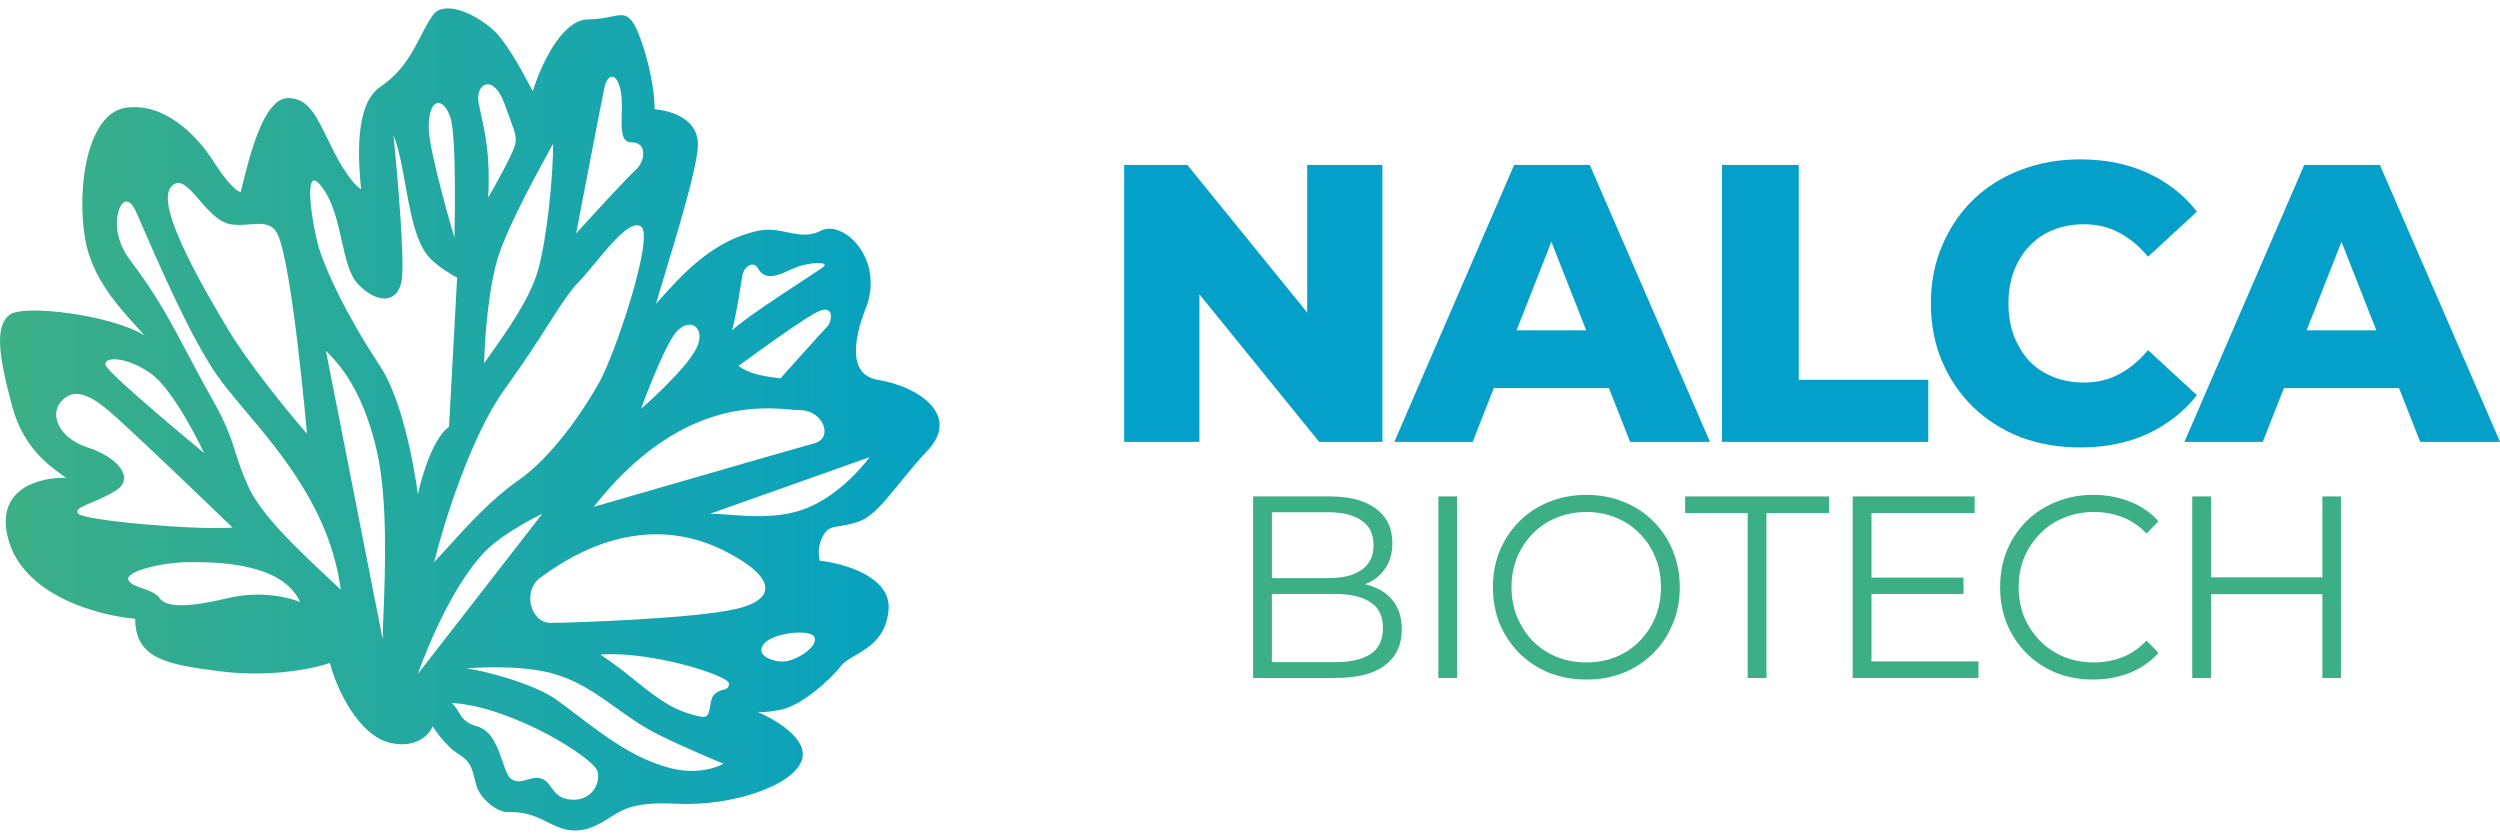 <?xml version="1.0" encoding="UTF-8" ?>
<svg
  fill="none"
  version="1.1"
  viewBox="0 0 149 50"
  xmlns="http://www.w3.org/2000/svg"
>
 <path
    d="m13.054 40.003c3.096 0.395 5.697-0.165 6.611-0.494 0.349 1.454 1.693 4.362 3.628 4.774 1.935 0.411 2.499-0.988 2.499-0.988s0.726 1.152 1.532 1.646c0.701 0.429 0.792 0.796 0.963 1.479v2e-4l1e-4 6e-4c0.026 0.103 0.053 0.212 0.085 0.331 0.242 0.905 1.29 1.646 1.854 1.646s1.129 0 2.015 0.411c0.119 0.055 0.237 0.114 0.357 0.174 0.777 0.39 1.611 0.807 2.868 0.237 0.369-0.167 0.649-0.345 0.917-0.515 0.784-0.498 1.456-0.924 3.921-0.802 3.305 0.165 7.014-1.07 7.497-2.634 0.378-1.221-1.568-2.384-2.662-2.848 0.159 0.036 0.558 0.04 1.372-0.115 1.29-0.247 3.063-1.893 3.628-2.634 0.168-0.221 0.472-0.397 0.82-0.6 0.821-0.478 1.888-1.099 2.002-2.774 0.129-1.909-2.606-2.716-4.111-2.881-3e-3 -0.025-0.007-0.053-0.012-0.086v-4e-4c-0.039-0.253-0.112-0.729 0.174-1.313 0.265-0.542 0.53-0.584 1.048-0.667 0.269-0.043 0.606-0.097 1.047-0.238 0.845-0.27 1.552-1.14 2.484-2.288 0.49-0.603 1.042-1.283 1.708-1.992 1.935-2.058-0.484-3.786-2.983-4.197-1.999-0.329-1.262-2.936-0.644-4.444 0.967-2.881-1.452-5.103-2.742-4.444-0.718 0.366-1.345 0.234-2.005 0.096-0.526-0.111-1.073-0.226-1.703-0.096-2.744 0.565-4.577 2.623-5.955 4.17-0.058 0.065-0.115 0.129-0.172 0.192 0.137-0.466 0.308-1.032 0.497-1.655 0.81-2.674 1.937-6.393 2.002-7.728 0.08-1.646-1.558-2.112-2.579-2.222 0-0.466-0.075-1.935-0.726-3.868-0.64-1.901-0.987-1.829-1.888-1.643-0.347 0.072-0.777 0.161-1.337 0.161-1.612 0-2.875 2.853-3.305 4.28-0.059-0.108-0.125-0.23-0.197-0.363l-1e-4 -2e-4c-0.545-1.013-1.423-2.642-2.221-3.34-1.129-0.988-2.897-1.728-3.547-0.823-0.275 0.382-0.495 0.812-0.726 1.262-0.515 1.004-1.082 2.109-2.418 3.018-1.548 1.054-1.291 4.444-1.129 6.09-0.215-0.11-0.839-0.708-1.612-2.222-0.145-0.283-0.277-0.554-0.402-0.809-0.708-1.449-1.173-2.401-2.338-2.401-1.432 0-2.256 3.314-2.73 5.224l-2e-4 8e-4c-0.033 0.131-0.063 0.255-0.093 0.372-0.188 0-0.774-0.494-1.612-1.811-1.048-1.646-2.983-3.539-5.24-3.21-2.257 0.329-2.951 4.663-2.419 7.819 0.384 2.273 1.944 3.99 3.069 5.228l1.5e-4 2e-4 3.8e-4 4e-4c0.171 0.188 0.332 0.366 0.478 0.532-1.935-1.234-7.255-1.893-8.062-1.234-0.807 0.658-0.727 2.14 0.16 5.432 0.661 2.455 2.17 3.528 3.046 4.151 0.064 0.045 0.124 0.088 0.18 0.129-1.559-0.055-4.418 0.642-3.386 3.868 1.032 3.226 5.428 4.362 7.497 4.527 0 2.387 1.903 2.732 4.998 3.127zm4.838-4.115c-0.618-0.274-2.338-0.708-4.273-0.247-2.419 0.576-3.708 0.576-4.112 0-0.205-0.292-0.617-0.436-1.005-0.572-0.376-0.131-0.73-0.255-0.849-0.498-0.242-0.494 1.933-1.07 3.708-1.07 1.774 0 5.482 0.082 6.53 2.387zm-11.449-11.44c1.096 0.922 5.402 5.048 7.417 6.996-2.177 0.165-8.787-0.411-9.191-0.823-0.24-0.245 0.206-0.432 0.844-0.699 0.434-0.182 0.957-0.401 1.413-0.7 1.129-0.741 0.082-1.975-1.692-2.551-1.774-0.576-2.258-1.975-1.613-2.716s1.451-0.658 2.821 0.494zm5.724 2.551s-5.817-4.784-5.884-5.267c-0.067-0.483 1.209-0.494 2.66 0.494 1.451 0.988 3.224 4.774 3.224 4.774zm2.661 2.058c0.798 1.696 2.929 3.691 4.541 5.2l2e-4 2e-4c0.343 0.321 0.663 0.621 0.941 0.89-0.614-4.641-3.476-8.04-5.659-10.633-0.682-0.81-1.297-1.541-1.758-2.207-1.545-2.235-3.451-6.623-4.361-8.718l-1.6e-4 -4e-4c-0.229-0.528-0.395-0.91-0.476-1.076-0.403-0.823-0.887-0.576-1.048 0.329s0.161 1.893 0.726 2.634c1.584 2.079 2.445 3.708 3.45 5.61 0.438 0.829 0.903 1.71 1.468 2.703 0.853 1.5 1.121 2.346 1.394 3.207 0.191 0.603 0.384 1.213 0.783 2.061zm3.467-3.21c-1.182-1.344-3.547-4.28-4.676-6.173l-0.072-0.121c-1.187-1.99-4.263-7.147-3.395-8.356 0.5-0.696 1.06-0.049 1.723 0.717 0.513 0.593 1.088 1.256 1.744 1.423 0.408 0.104 0.84 0.069 1.248 0.036 0.695-0.056 1.322-0.107 1.654 0.54 0.887 1.728 1.774 11.934 1.774 11.934zm1.129-4.938 3.386 17.201c0-0.341 0.02-0.863 0.045-1.509l1e-4 -0.001v-0.001c0.097-2.47 0.263-6.742-0.368-9.6-0.713-3.228-1.935-5.02-3.063-6.09zm5.482 8.559s-0.645-5.218-2.257-7.654c-2.015-3.045-3.225-5.679-3.628-6.996-0.403-1.317-0.968-4.938 0-3.868 0.781 0.863 1.073 2.176 1.344 3.39 0.24 1.077 0.463 2.076 0.994 2.618 1.129 1.152 2.338 1.152 2.58-0.247 0.194-1.119-0.242-6.228-0.484-8.642 0.313 0.767 0.504 1.832 0.702 2.929 0.311 1.729 0.636 3.54 1.475 4.395 0.508 0.519 1.236 0.96 1.612 1.152l-0.484 8.889c-1.218 0.907-1.854 4.033-1.854 4.033zm0.645-21.892c0 1.448 1.532 6.584 1.532 6.584s0.161-5.926-0.242-7.16c-0.403-1.234-1.29-1.234-1.29 0.576zm3.117-0.766c-0.049-0.221-0.095-0.43-0.135-0.633-0.242-1.234 0.887-1.811 1.532 0 0.139 0.391 0.252 0.697 0.343 0.943 0.33 0.894 0.365 0.992 0.302 1.444-0.065 0.461-1.102 2.332-1.612 3.21 0.135-2.408-0.181-3.838-0.43-4.964zm1.397 16.404c-1.999 2.765-3.628 8.011-4.192 10.288 0.274-0.286 0.577-0.62 0.905-0.981 1.12-1.234 2.535-2.793 4.094-3.875 2.015-1.399 3.87-4.115 4.837-5.843 0.967-1.728 3.305-8.724 2.499-9.3-0.594-0.424-1.756 0.983-2.747 2.181-0.354 0.428-0.686 0.83-0.962 1.111-0.554 0.566-1.064 1.362-1.79 2.499-0.647 1.012-1.466 2.293-2.644 3.921zm2.902-14.65c-0.806 1.454-2.58 4.675-3.225 6.584-0.645 1.909-0.86 5.185-0.887 6.502 0.134-0.198 0.301-0.433 0.488-0.697 0.9-1.267 2.269-3.196 2.737-4.9 0.564-2.058 0.887-5.706 0.887-7.489zm3.063-3.374c-0.129 0.593-1.182 6.063-1.693 8.724 0.994-1.097 3.096-3.391 3.547-3.786 0.564-0.494 0.726-1.646-0.242-1.646-0.631 0-0.61-0.77-0.587-1.649 0.013-0.468 0.026-0.967-0.058-1.397-0.242-1.234-0.806-0.988-0.967-0.247zm11.765 11.573 5e-4 -3e-4c0.689-0.451 1.204-0.789 1.295-0.874 0.336-0.314-0.816-0.247-1.532 0-0.147 0.051-0.312 0.126-0.485 0.205-0.668 0.305-1.464 0.669-1.891-0.085-0.296-0.524-0.846-0.084-0.93 0.373-0.014 0.076-0.038 0.227-0.07 0.426l-2e-4 1e-3c-0.119 0.751-0.347 2.184-0.557 2.876 0.812-0.722 2.823-2.04 4.169-2.922zm-7.654 3.241c-0.806 1.235-1.935 4.362-1.935 4.362s2.66-2.304 3.305-3.621c0.645-1.317-0.564-1.975-1.371-0.741zm-7.82 10.617-7.417 9.547s1.693-4.938 4.031-7.325c1.124-1.147 3.386-2.222 3.386-2.222zm-3.87 12.674c-0.732-0.213-0.907-0.509-1.103-0.839-0.106-0.179-0.218-0.368-0.429-0.56 3.559 0.196 8.546 3.292 8.707 4.115 0.161 0.823-0.484 1.752-1.612 1.646-0.684-0.065-0.932-0.412-1.16-0.732-0.148-0.208-0.288-0.404-0.533-0.502-0.316-0.127-0.613-0.04-0.9 0.043-0.327 0.095-0.64 0.185-0.954-0.043-0.208-0.152-0.349-0.562-0.514-1.04-0.282-0.818-0.632-1.834-1.501-2.087zm14.673 2.222s-1.304 0.769-3.225 0.247c-2.129-0.578-3.747-1.808-5.471-3.118-0.399-0.303-0.803-0.61-1.22-0.914-1.354-0.988-4.434-1.783-5.402-1.893 0 0 2.822-0.265 4.918 0.247 1.609 0.393 2.763 1.218 3.968 2.081 0.785 0.562 1.593 1.14 2.562 1.623 1.613 0.804 3.87 1.728 3.87 1.728zm-5.235-4.933c1.272 1.02 2.316 1.858 3.945 2.135 0.377 0.064 0.429-0.263 0.488-0.627 0.04-0.251 0.084-0.52 0.238-0.69 0.168-0.185 0.361-0.239 0.524-0.284 0.205-0.057 0.363-0.1 0.363-0.375 0-0.494-4.732-1.966-7.659-1.728 0.816 0.537 1.485 1.075 2.102 1.569zm-5.649-6.178c-1.13 0.77-0.641 2.716 0.566 2.716 1.208 0 8.546-0.247 11.043-0.823 2.498-0.576 2.393-1.913-0.645-3.457-3.038-1.543-6.836-1.493-10.964 1.564zm16.285-7.983c-1.209 0.329-13.141 3.786-13.141 3.786 5.033-6.386 9.874-5.964 11.777-5.798 0.231 0.02 0.418 0.036 0.558 0.036 1.29 0 2.015 1.646 0.806 1.975zm-4.515-4.609c0.663 0.457 1.289 0.576 2.499 0.741 0 0 2.58-2.881 2.822-3.127 0.242-0.247 0.484-1.481-0.806-0.741s-4.515 3.127-4.515 3.127zm7.82 5.432-9.513 3.374c0.351 0 0.754 0.03 1.193 0.062 1.441 0.107 3.269 0.242 4.934-0.556 1.558-0.747 2.795-2.085 3.386-2.881zm-6.288 11.111c0.564-0.658 2.725-0.872 2.983-0.411 0.323 0.576-1.129 1.481-1.854 1.481s-1.693-0.411-1.129-1.07z"
    clip-rule="evenodd"
    fill="url(#paint0_linear_78_11388)"
    fill-rule="evenodd"
  />
 <g fill="#04A0C9">
  <path
      d="m67 9.83v16.507h4.484v-8.797l7.141 8.797h3.767v-16.507h-4.484v8.797l-7.142-8.797h-3.767z"
    />
  <path
      d="m90.243 9.83-7.141 16.507h4.669l1.261-3.207h6.861l1.262 3.207h4.761l-7.165-16.507h-4.507zm4.295 9.857-2.076-5.278-2.076 5.278h4.152z"
      clip-rule="evenodd"
      fill-rule="evenodd"
    />
  <path d="m102.63 9.83v16.507h12.295v-3.702h-7.719v-12.805h-4.576z" />
  <path
      d="m120.42 26.054c1.094 0.409 2.28 0.613 3.559 0.613 1.495 0 2.827-0.267 3.998-0.802 1.187-0.55 2.173-1.321 2.959-2.311l-2.912-2.688c-0.524 0.629-1.102 1.108-1.734 1.438-0.616 0.33-1.309 0.495-2.08 0.495-0.662 0-1.271-0.11-1.826-0.33-0.554-0.22-1.032-0.534-1.433-0.943-0.385-0.424-0.693-0.927-0.924-1.509-0.216-0.582-0.324-1.226-0.324-1.934 0-0.708 0.108-1.352 0.324-1.934 0.231-0.582 0.539-1.077 0.924-1.486 0.401-0.424 0.879-0.747 1.433-0.967 0.555-0.22 1.164-0.33 1.826-0.33 0.771 0 1.464 0.165 2.08 0.495 0.632 0.33 1.21 0.81 1.734 1.438l2.912-2.688c-0.786-1.006-1.772-1.776-2.959-2.311-1.171-0.535-2.503-0.802-3.998-0.802-1.279 0-2.465 0.212-3.559 0.637-1.079 0.409-2.019 0.998-2.82 1.769-0.786 0.77-1.402 1.682-1.849 2.736-0.447 1.038-0.67 2.185-0.67 3.443s0.223 2.413 0.67 3.466c0.447 1.038 1.063 1.942 1.849 2.712 0.801 0.77 1.741 1.368 2.82 1.792z"
    />
  <path
      d="m141.84 9.83h-4.506l-7.142 16.507h4.669l1.261-3.207h6.861l1.261 3.207h4.761l-7.165-16.507zm-0.212 9.857-2.076-5.278-2.076 5.278h4.152z"
      clip-rule="evenodd"
      fill-rule="evenodd"
    />
 </g>
 <g fill="#3CAF86">
  <path
      d="m74.684 29.587v10.82h4.878c1.333 0 2.328-0.253 2.984-0.757 0.667-0.505 1-1.216 1-2.133 0-0.618-0.136-1.133-0.409-1.546-0.273-0.422-0.656-0.737-1.151-0.943-0.194-0.087-0.403-0.156-0.628-0.208 0.043-0.017 0.086-0.036 0.128-0.055 0.465-0.206 0.828-0.51 1.091-0.912 0.273-0.402 0.409-0.896 0.409-1.484 0-0.886-0.328-1.571-0.985-2.056-0.646-0.484-1.56-0.726-2.742-0.726h-4.575zm4.863 9.877h-3.742v-4.065h3.742c0.929 0 1.641 0.165 2.136 0.495 0.495 0.32 0.742 0.83 0.742 1.53 0 0.711-0.247 1.231-0.742 1.561-0.495 0.32-1.207 0.479-2.136 0.479zm-3.742-5.008v-3.926h3.378c0.848 0 1.505 0.165 1.969 0.495 0.475 0.319 0.712 0.809 0.712 1.468 0 0.649-0.237 1.139-0.712 1.468-0.465 0.33-1.121 0.495-1.969 0.495h-3.378z"
      clip-rule="evenodd"
      fill-rule="evenodd"
    />
  <path d="m85.726 29.587v10.82h1.121v-10.82h-1.121z" />
  <path
      d="m92.327 40.098c0.687 0.268 1.429 0.402 2.227 0.402 0.798 0 1.535-0.134 2.212-0.402 0.677-0.278 1.262-0.665 1.757-1.159 0.505-0.495 0.894-1.077 1.167-1.747 0.283-0.67 0.425-1.401 0.425-2.195 0-0.793-0.142-1.525-0.425-2.195-0.273-0.67-0.661-1.252-1.167-1.747-0.495-0.495-1.081-0.876-1.757-1.144-0.677-0.278-1.414-0.417-2.212-0.417-0.808 0-1.55 0.139-2.227 0.417-0.677 0.268-1.267 0.654-1.772 1.159-0.495 0.495-0.884 1.077-1.167 1.747-0.273 0.659-0.409 1.386-0.409 2.179 0 0.793 0.136 1.525 0.409 2.195 0.283 0.659 0.672 1.242 1.167 1.747 0.505 0.495 1.096 0.881 1.772 1.159zm3.984-0.943c-0.535 0.216-1.121 0.325-1.757 0.325-0.636 0-1.227-0.108-1.772-0.325-0.545-0.227-1.02-0.541-1.424-0.943-0.394-0.412-0.707-0.891-0.939-1.438-0.222-0.546-0.333-1.139-0.333-1.778 0-0.649 0.111-1.242 0.333-1.778 0.232-0.546 0.545-1.02 0.939-1.422 0.404-0.412 0.879-0.727 1.424-0.943 0.545-0.227 1.136-0.34 1.772-0.34 0.636 0 1.222 0.113 1.757 0.34 0.545 0.216 1.015 0.531 1.409 0.943 0.404 0.402 0.717 0.876 0.939 1.422 0.222 0.536 0.333 1.128 0.333 1.778s-0.111 1.247-0.333 1.793c-0.222 0.536-0.535 1.01-0.939 1.422-0.394 0.402-0.864 0.716-1.409 0.943z"
      clip-rule="evenodd"
      fill-rule="evenodd"
    />
  <path
      d="m104.16 30.577v9.831h1.121v-9.831h3.727v-0.989h-8.575v0.989h3.727z"
    />
  <path
      d="m111.54 35.399v4.019h6.377v0.989h-7.498v-10.82h7.271v0.989h-6.15v3.849h5.484v0.974h-5.484z"
    />
  <path
      d="m122.54 40.098c0.676 0.268 1.414 0.402 2.211 0.402 0.778 0 1.505-0.134 2.182-0.402s1.247-0.665 1.712-1.19l-0.712-0.727c-0.435 0.453-0.914 0.783-1.439 0.989-0.526 0.206-1.091 0.309-1.697 0.309-0.636 0-1.227-0.108-1.773-0.325-0.545-0.227-1.02-0.541-1.424-0.943-0.404-0.412-0.722-0.886-0.954-1.422-0.222-0.546-0.333-1.144-0.333-1.793s0.111-1.242 0.333-1.778c0.232-0.546 0.55-1.02 0.954-1.422 0.404-0.412 0.879-0.727 1.424-0.943 0.546-0.227 1.137-0.34 1.773-0.34 0.606 0 1.171 0.103 1.697 0.309 0.525 0.196 1.004 0.52 1.439 0.974l0.712-0.727c-0.465-0.525-1.035-0.917-1.712-1.175-0.677-0.268-1.399-0.402-2.166-0.402-0.798 0-1.536 0.139-2.212 0.417-0.677 0.268-1.268 0.649-1.773 1.144-0.494 0.495-0.883 1.077-1.166 1.747-0.273 0.67-0.409 1.401-0.409 2.195 0 0.793 0.136 1.525 0.409 2.195 0.283 0.67 0.672 1.252 1.166 1.747 0.495 0.495 1.081 0.881 1.758 1.159z"
    />
  <path
      d="m139.52 29.587h-1.106v4.822h-6.635v-4.822h-1.121v10.82h1.121v-4.993h6.635v4.993h1.106v-10.82z"
    />
 </g>
 <defs>
  <linearGradient
      id="paint0_linear_78_11388"
      x1="3.2134e-7"
      x2="55.949"
      y1="22.475"
      y2="22.475"
      gradientUnits="userSpaceOnUse"
    >
   <stop stop-color="#3CAF85" offset="0" />
   <stop stop-color="#04A1C3" offset="1" />
  </linearGradient>
 </defs>
</svg>

